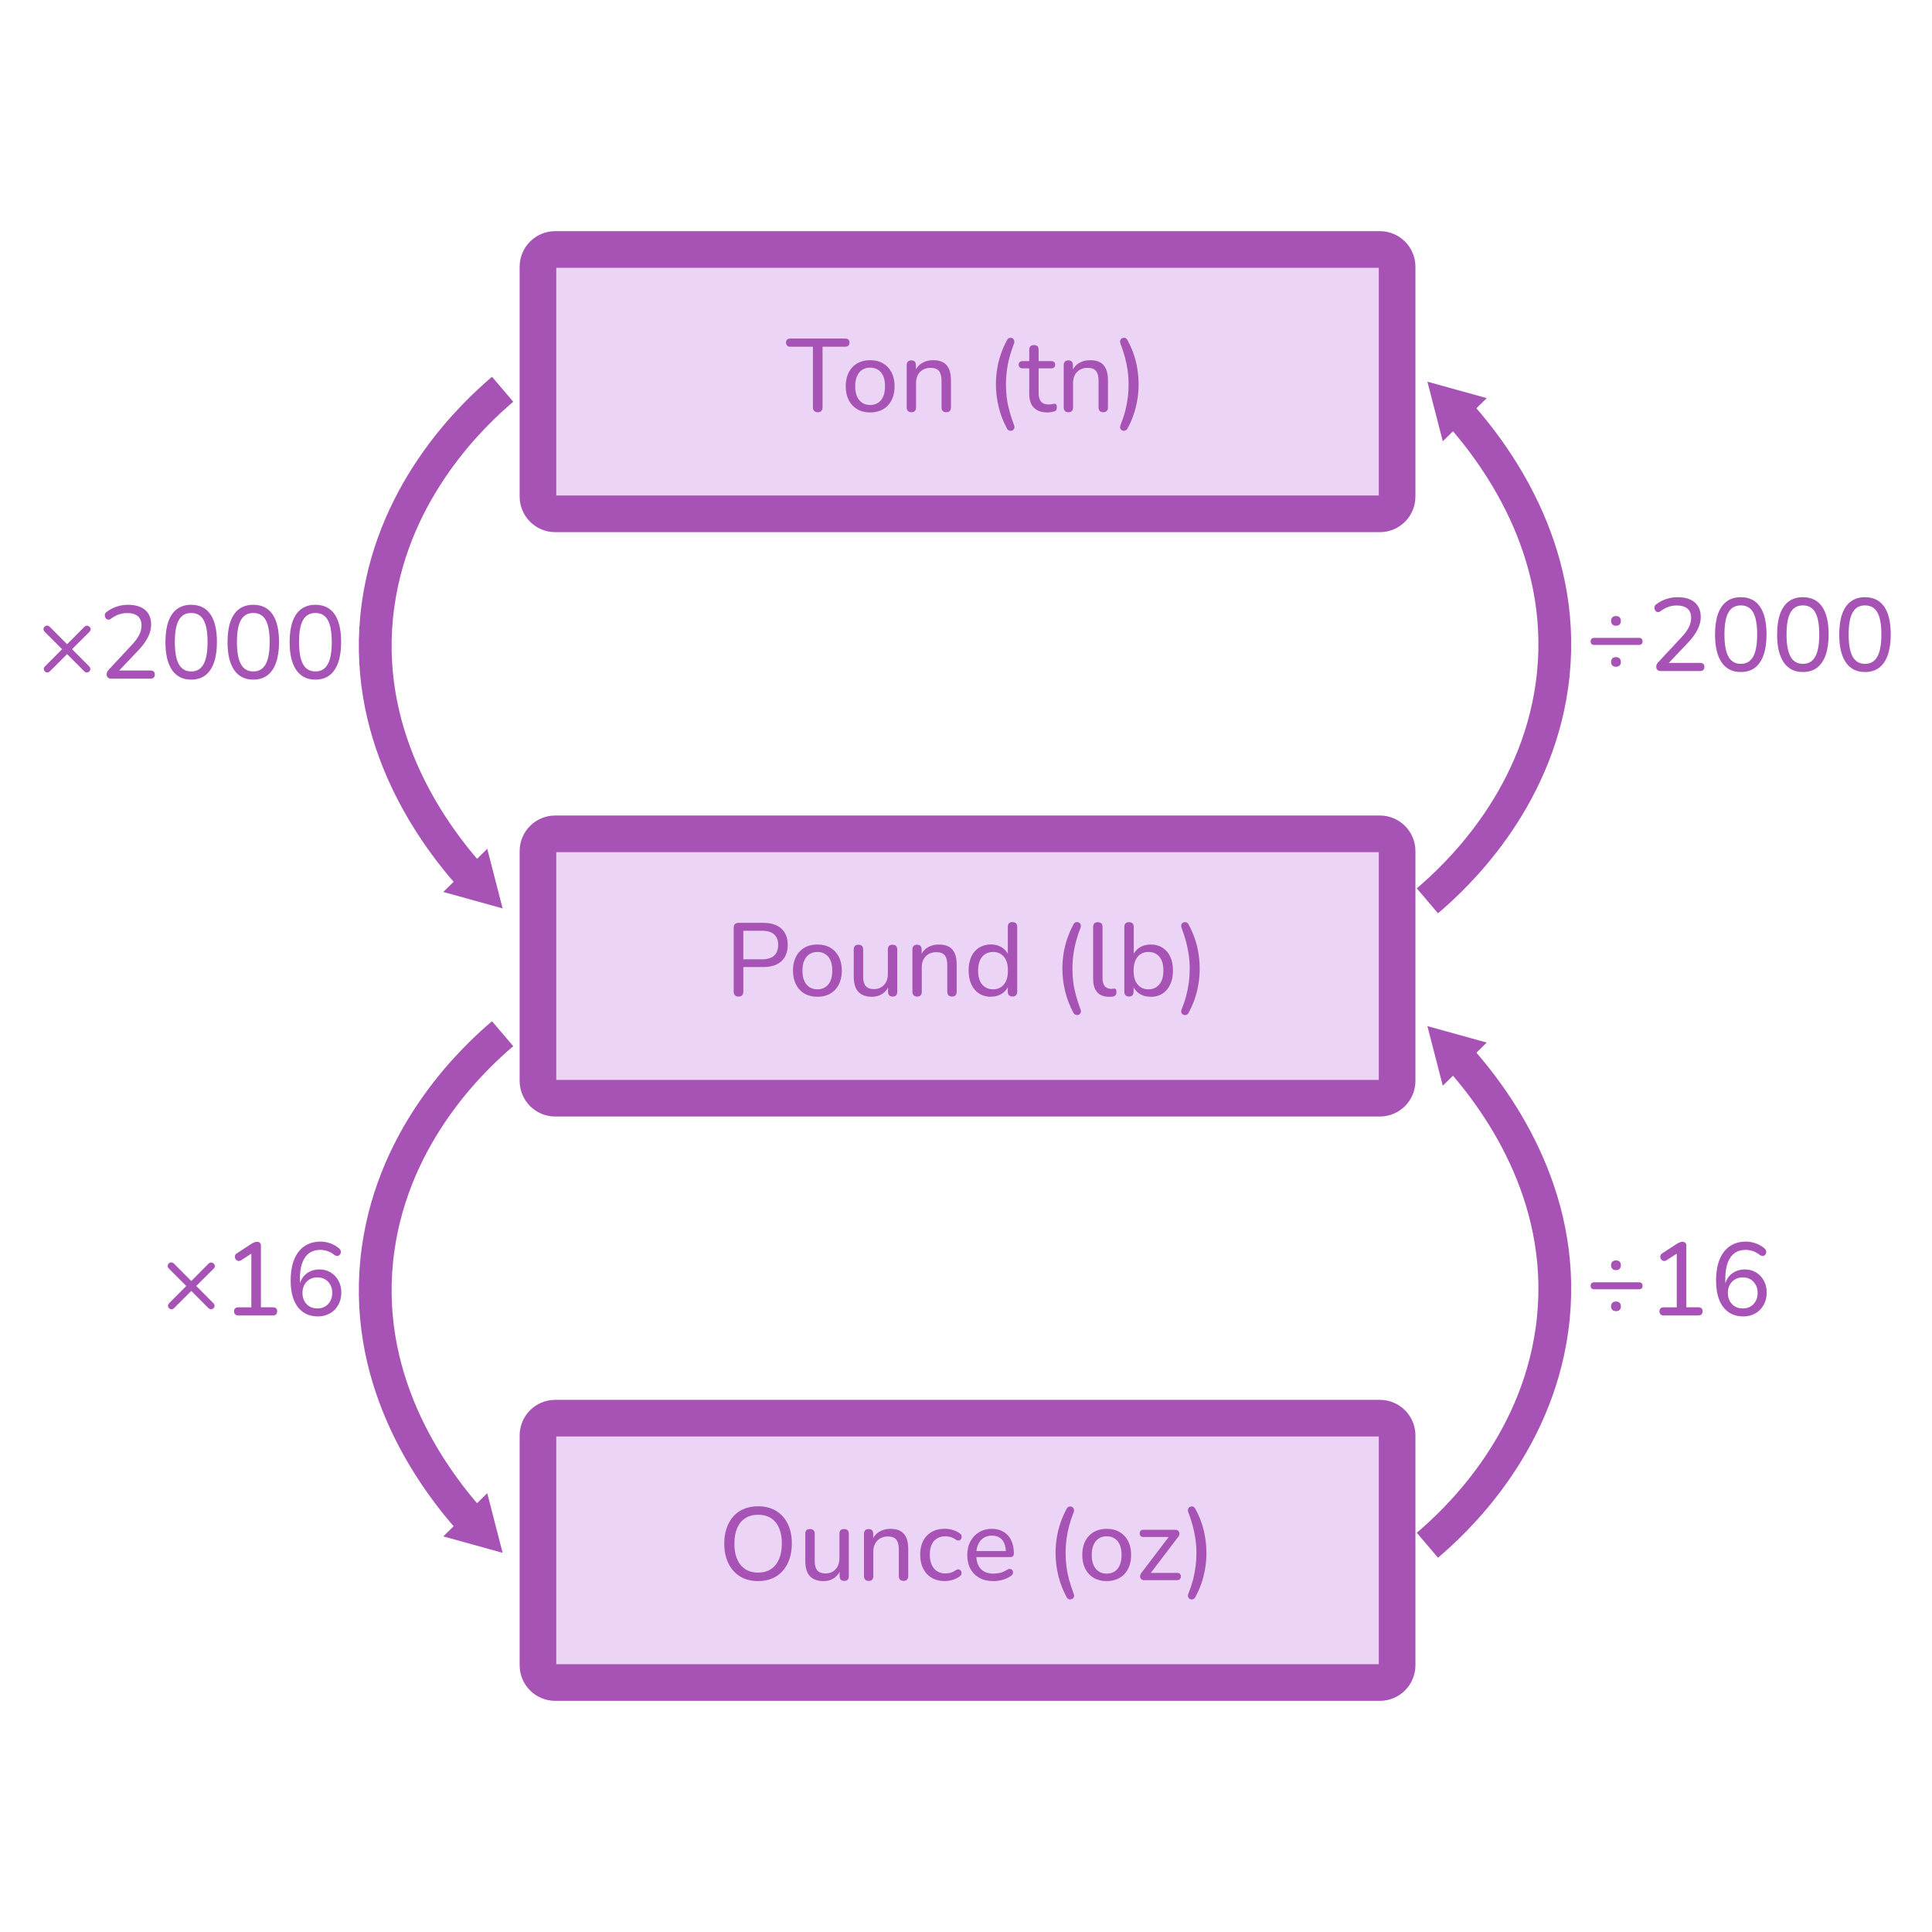 <svg width="211" height="211" viewBox="0 0 211 211" fill="none" xmlns="http://www.w3.org/2000/svg">
<path opacity="0.3" d="M150.699 27.245H60.636C59.596 27.245 58.752 28.089 58.752 29.129V54.234C58.752 55.275 59.596 56.118 60.636 56.118H150.699C151.74 56.118 152.583 55.275 152.583 54.234V29.129C152.583 28.089 151.74 27.245 150.699 27.245Z" fill="#BB70DE"/>
<path d="M150.699 27.245H60.636C59.596 27.245 58.752 28.089 58.752 29.129V54.234C58.752 55.275 59.596 56.118 60.636 56.118H150.699C151.74 56.118 152.583 55.275 152.583 54.234V29.129C152.583 28.089 151.74 27.245 150.699 27.245Z" stroke="#A753B5" stroke-width="2" stroke-miterlimit="10"/>
<path d="M150.699 27.245H60.636C59.596 27.245 58.752 28.089 58.752 29.129V54.234C58.752 55.275 59.596 56.118 60.636 56.118H150.699C151.74 56.118 152.583 55.275 152.583 54.234V29.129C152.583 28.089 151.74 27.245 150.699 27.245Z" stroke="#A753B5" stroke-width="4" stroke-miterlimit="10"/>
<path d="M89.313 45.022C89.14 45.022 89.008 44.977 88.918 44.879C88.827 44.785 88.782 44.653 88.782 44.48V37.867H86.307C86.163 37.867 86.05 37.825 85.968 37.746C85.885 37.667 85.843 37.558 85.843 37.415C85.843 37.272 85.885 37.162 85.968 37.087C86.05 37.012 86.163 36.974 86.307 36.974H92.309C92.46 36.974 92.576 37.012 92.655 37.087C92.735 37.162 92.772 37.272 92.772 37.415C92.772 37.558 92.735 37.667 92.655 37.746C92.576 37.825 92.46 37.867 92.309 37.867H89.833V44.48C89.833 44.653 89.788 44.785 89.705 44.879C89.618 44.973 89.487 45.022 89.313 45.022Z" fill="#A753B5"/>
<path d="M95.033 45.045C94.49 45.045 94.019 44.928 93.62 44.694C93.221 44.461 92.912 44.129 92.693 43.7C92.475 43.27 92.365 42.765 92.365 42.185C92.365 41.748 92.429 41.352 92.554 41.002C92.678 40.651 92.855 40.354 93.089 40.105C93.322 39.856 93.605 39.664 93.929 39.536C94.257 39.404 94.626 39.336 95.033 39.336C95.576 39.336 96.047 39.453 96.446 39.687C96.845 39.92 97.154 40.252 97.373 40.674C97.591 41.1 97.701 41.605 97.701 42.185C97.701 42.622 97.637 43.018 97.512 43.372C97.388 43.726 97.207 44.027 96.973 44.276C96.74 44.525 96.461 44.717 96.133 44.845C95.805 44.973 95.44 45.045 95.033 45.045ZM95.033 44.231C95.365 44.231 95.651 44.152 95.896 43.993C96.141 43.835 96.329 43.605 96.461 43.304C96.593 43.003 96.657 42.63 96.657 42.185C96.657 41.522 96.51 41.017 96.216 40.67C95.922 40.324 95.527 40.15 95.029 40.15C94.705 40.15 94.419 40.229 94.174 40.384C93.929 40.538 93.741 40.764 93.605 41.066C93.469 41.367 93.401 41.74 93.401 42.185C93.401 42.848 93.549 43.353 93.846 43.703C94.144 44.054 94.536 44.231 95.029 44.231H95.033Z" fill="#A753B5"/>
<path d="M99.532 45.022C99.374 45.022 99.249 44.977 99.159 44.886C99.068 44.796 99.023 44.664 99.023 44.491V39.879C99.023 39.706 99.068 39.578 99.159 39.487C99.249 39.401 99.374 39.359 99.532 39.359C99.69 39.359 99.814 39.404 99.897 39.487C99.98 39.57 100.029 39.706 100.029 39.879V40.806L99.905 40.636C100.063 40.207 100.319 39.883 100.677 39.664C101.035 39.446 101.446 39.336 101.902 39.336C102.358 39.336 102.712 39.416 102.998 39.574C103.285 39.732 103.499 39.973 103.642 40.297C103.786 40.621 103.857 41.032 103.857 41.529V44.491C103.857 44.664 103.812 44.796 103.725 44.886C103.639 44.977 103.514 45.022 103.349 45.022C103.183 45.022 103.055 44.977 102.964 44.886C102.874 44.796 102.829 44.664 102.829 44.491V41.586C102.829 41.096 102.734 40.738 102.546 40.512C102.358 40.286 102.056 40.173 101.642 40.173C101.159 40.173 100.771 40.324 100.481 40.621C100.191 40.919 100.044 41.322 100.044 41.827V44.495C100.044 44.849 99.871 45.026 99.524 45.026L99.532 45.022Z" fill="#A753B5"/>
<path d="M109.999 46.842C109.577 46.066 109.264 45.271 109.068 44.453C108.869 43.636 108.767 42.807 108.767 41.974C108.767 41.416 108.812 40.862 108.899 40.312C108.985 39.762 109.121 39.216 109.306 38.681C109.49 38.142 109.72 37.618 109.999 37.106C110.059 37 110.142 36.932 110.248 36.906C110.353 36.88 110.451 36.887 110.545 36.929C110.639 36.97 110.707 37.045 110.753 37.147C110.798 37.253 110.794 37.381 110.741 37.532C110.545 38.029 110.379 38.523 110.251 39.012C110.119 39.502 110.022 39.992 109.957 40.482C109.893 40.972 109.863 41.469 109.863 41.974C109.863 42.479 109.893 42.976 109.957 43.466C110.022 43.956 110.123 44.442 110.255 44.928C110.391 45.414 110.553 45.911 110.741 46.416C110.801 46.567 110.805 46.695 110.76 46.8C110.711 46.906 110.639 46.978 110.545 47.015C110.451 47.053 110.349 47.06 110.248 47.03C110.142 47.004 110.059 46.94 109.999 46.842Z" fill="#A753B5"/>
<path d="M114.407 45.045C113.963 45.045 113.59 44.965 113.292 44.807C112.994 44.649 112.772 44.419 112.625 44.118C112.478 43.816 112.407 43.447 112.407 43.01V40.229H111.683C111.547 40.229 111.442 40.195 111.367 40.12C111.291 40.048 111.254 39.954 111.254 39.834C111.254 39.706 111.291 39.608 111.367 39.54C111.442 39.472 111.547 39.438 111.683 39.438H112.407V38.206C112.407 38.033 112.452 37.905 112.542 37.814C112.633 37.727 112.761 37.686 112.926 37.686C113.092 37.686 113.217 37.731 113.303 37.814C113.39 37.901 113.431 38.033 113.431 38.206V39.438H114.799C114.942 39.438 115.052 39.472 115.127 39.54C115.202 39.608 115.24 39.706 115.24 39.834C115.24 39.954 115.202 40.052 115.127 40.12C115.052 40.192 114.942 40.229 114.799 40.229H113.431V42.92C113.431 43.334 113.518 43.647 113.691 43.858C113.865 44.069 114.151 44.174 114.55 44.174C114.694 44.174 114.814 44.163 114.912 44.137C115.01 44.11 115.097 44.095 115.172 44.095C115.24 44.088 115.296 44.11 115.345 44.163C115.394 44.216 115.421 44.314 115.421 44.457C115.421 44.562 115.406 44.66 115.372 44.747C115.338 44.834 115.27 44.89 115.172 44.92C115.082 44.95 114.961 44.977 114.81 45.003C114.66 45.03 114.524 45.045 114.403 45.045H114.407Z" fill="#A753B5"/>
<path d="M116.679 45.022C116.521 45.022 116.397 44.977 116.306 44.886C116.216 44.796 116.171 44.664 116.171 44.491V39.879C116.171 39.706 116.216 39.578 116.306 39.487C116.397 39.401 116.521 39.359 116.679 39.359C116.838 39.359 116.962 39.404 117.045 39.487C117.128 39.57 117.177 39.706 117.177 39.879V40.806L117.052 40.636C117.211 40.207 117.467 39.883 117.825 39.664C118.183 39.446 118.593 39.336 119.049 39.336C119.505 39.336 119.859 39.416 120.146 39.574C120.432 39.732 120.647 39.973 120.79 40.297C120.933 40.621 121.005 41.032 121.005 41.529V44.491C121.005 44.664 120.96 44.796 120.873 44.886C120.786 44.977 120.662 45.022 120.496 45.022C120.33 45.022 120.202 44.977 120.112 44.886C120.021 44.796 119.976 44.664 119.976 44.491V41.586C119.976 41.096 119.882 40.738 119.694 40.512C119.505 40.286 119.204 40.173 118.789 40.173C118.307 40.173 117.919 40.324 117.629 40.621C117.339 40.919 117.192 41.322 117.192 41.827V44.495C117.192 44.849 117.018 45.026 116.672 45.026L116.679 45.022Z" fill="#A753B5"/>
<path d="M123.111 46.842C123.051 46.94 122.968 47 122.862 47.03C122.757 47.06 122.659 47.049 122.565 47.008C122.47 46.966 122.399 46.895 122.357 46.793C122.312 46.691 122.32 46.563 122.38 46.416C122.583 45.911 122.749 45.414 122.877 44.928C123.005 44.442 123.1 43.956 123.164 43.466C123.228 42.976 123.258 42.479 123.258 41.974C123.258 41.469 123.224 40.972 123.156 40.482C123.088 39.992 122.987 39.506 122.859 39.02C122.727 38.534 122.565 38.036 122.376 37.532C122.316 37.381 122.308 37.253 122.354 37.147C122.399 37.042 122.47 36.97 122.568 36.929C122.666 36.887 122.768 36.88 122.866 36.906C122.968 36.932 123.051 37 123.111 37.106C123.541 37.874 123.853 38.666 124.053 39.483C124.253 40.301 124.351 41.134 124.351 41.978C124.351 42.535 124.305 43.093 124.215 43.643C124.125 44.197 123.989 44.743 123.808 45.275C123.627 45.81 123.394 46.333 123.107 46.846L123.111 46.842Z" fill="#A753B5"/>
<path opacity="0.3" d="M150.699 91.065H60.636C59.596 91.065 58.752 91.909 58.752 92.949V118.054C58.752 119.095 59.596 119.938 60.636 119.938H150.699C151.74 119.938 152.583 119.095 152.583 118.054V92.949C152.583 91.909 151.74 91.065 150.699 91.065Z" fill="#BB70DE"/>
<path d="M150.699 91.065H60.636C59.596 91.065 58.752 91.909 58.752 92.949V118.054C58.752 119.095 59.596 119.938 60.636 119.938H150.699C151.74 119.938 152.583 119.095 152.583 118.054V92.949C152.583 91.909 151.74 91.065 150.699 91.065Z" stroke="#A753B5" stroke-width="2" stroke-miterlimit="10"/>
<path d="M150.699 91.065H60.636C59.596 91.065 58.752 91.909 58.752 92.949V118.054C58.752 119.095 59.596 119.938 60.636 119.938H150.699C151.74 119.938 152.583 119.095 152.583 118.054V92.949C152.583 91.909 151.74 91.065 150.699 91.065Z" stroke="#A753B5" stroke-width="4" stroke-miterlimit="10"/>
<path d="M80.647 108.838C80.481 108.838 80.353 108.793 80.263 108.695C80.172 108.597 80.127 108.469 80.127 108.292V101.318C80.127 101.144 80.172 101.012 80.27 100.922C80.365 100.832 80.493 100.786 80.662 100.786H83.353C84.212 100.786 84.875 100.997 85.338 101.419C85.802 101.841 86.031 102.433 86.031 103.194C86.031 103.955 85.798 104.558 85.338 104.98C84.875 105.402 84.212 105.613 83.353 105.613H81.182V108.292C81.182 108.465 81.137 108.601 81.054 108.695C80.967 108.789 80.836 108.838 80.651 108.838H80.647ZM81.178 104.769H83.213C83.801 104.769 84.242 104.637 84.539 104.37C84.837 104.102 84.988 103.71 84.988 103.202C84.988 102.693 84.837 102.301 84.539 102.041C84.242 101.781 83.801 101.649 83.213 101.649H81.178V104.769Z" fill="#A753B5"/>
<path d="M89.272 108.861C88.729 108.861 88.258 108.744 87.859 108.51C87.459 108.277 87.15 107.945 86.932 107.516C86.713 107.086 86.604 106.581 86.604 106.001C86.604 105.564 86.668 105.168 86.793 104.818C86.917 104.468 87.094 104.166 87.328 103.921C87.561 103.673 87.844 103.48 88.168 103.349C88.496 103.217 88.865 103.153 89.272 103.153C89.814 103.153 90.285 103.269 90.685 103.503C91.084 103.737 91.393 104.068 91.612 104.49C91.83 104.916 91.939 105.421 91.939 106.001C91.939 106.438 91.875 106.834 91.751 107.188C91.627 107.542 91.446 107.844 91.212 108.092C90.979 108.341 90.7 108.533 90.372 108.665C90.044 108.797 89.679 108.861 89.272 108.861ZM89.272 108.047C89.603 108.047 89.89 107.968 90.135 107.81C90.379 107.651 90.568 107.422 90.7 107.12C90.832 106.819 90.896 106.446 90.896 106.001C90.896 105.338 90.749 104.833 90.455 104.486C90.161 104.14 89.765 103.966 89.268 103.966C88.944 103.966 88.658 104.046 88.413 104.2C88.168 104.355 87.979 104.584 87.844 104.882C87.708 105.183 87.64 105.556 87.64 106.001C87.64 106.664 87.787 107.173 88.085 107.523C88.383 107.874 88.774 108.047 89.268 108.047H89.272Z" fill="#A753B5"/>
<path d="M95.229 108.861C94.784 108.861 94.411 108.778 94.114 108.612C93.816 108.446 93.594 108.201 93.454 107.877C93.311 107.553 93.239 107.147 93.239 106.657V103.695C93.239 103.522 93.285 103.394 93.368 103.303C93.454 103.217 93.582 103.175 93.748 103.175C93.914 103.175 94.042 103.22 94.132 103.303C94.223 103.39 94.268 103.522 94.268 103.695V106.657C94.268 107.124 94.362 107.471 94.551 107.693C94.739 107.915 95.037 108.024 95.444 108.024C95.896 108.024 96.261 107.874 96.544 107.572C96.826 107.271 96.966 106.871 96.966 106.374V103.695C96.966 103.522 97.007 103.394 97.094 103.303C97.181 103.213 97.305 103.175 97.471 103.175C97.636 103.175 97.765 103.22 97.855 103.303C97.945 103.39 97.991 103.522 97.991 103.695V108.307C97.991 108.661 97.825 108.838 97.493 108.838C97.328 108.838 97.199 108.793 97.113 108.703C97.026 108.612 96.985 108.48 96.985 108.307V107.324L97.132 107.516C96.981 107.953 96.736 108.284 96.401 108.514C96.065 108.744 95.673 108.861 95.221 108.861H95.229Z" fill="#A753B5"/>
<path d="M100.157 108.838C99.999 108.838 99.874 108.793 99.784 108.703C99.694 108.612 99.648 108.48 99.648 108.307V103.695C99.648 103.522 99.694 103.394 99.784 103.303C99.874 103.217 99.999 103.175 100.157 103.175C100.315 103.175 100.44 103.22 100.523 103.303C100.605 103.386 100.654 103.522 100.654 103.695V104.622L100.53 104.453C100.688 104.023 100.945 103.699 101.303 103.48C101.66 103.262 102.071 103.153 102.527 103.153C102.983 103.153 103.337 103.232 103.624 103.39C103.91 103.548 104.125 103.789 104.268 104.113C104.411 104.437 104.483 104.848 104.483 105.345V108.307C104.483 108.48 104.437 108.612 104.351 108.703C104.264 108.793 104.14 108.838 103.974 108.838C103.808 108.838 103.68 108.793 103.59 108.703C103.499 108.612 103.454 108.48 103.454 108.307V105.402C103.454 104.912 103.36 104.554 103.171 104.328C102.983 104.102 102.682 103.989 102.267 103.989C101.785 103.989 101.397 104.14 101.107 104.437C100.816 104.735 100.67 105.138 100.67 105.643V108.311C100.67 108.665 100.496 108.842 100.15 108.842L100.157 108.838Z" fill="#A753B5"/>
<path d="M108.217 108.861C107.734 108.861 107.312 108.748 106.943 108.514C106.577 108.284 106.295 107.953 106.091 107.519C105.888 107.086 105.786 106.577 105.786 105.997C105.786 105.417 105.884 104.905 106.084 104.475C106.284 104.049 106.566 103.721 106.932 103.492C107.297 103.262 107.723 103.145 108.213 103.145C108.703 103.145 109.125 103.269 109.479 103.514C109.833 103.759 110.07 104.083 110.191 104.49H110.067V101.223C110.067 101.05 110.108 100.922 110.195 100.831C110.281 100.741 110.406 100.703 110.571 100.703C110.737 100.703 110.865 100.749 110.956 100.831C111.046 100.918 111.091 101.05 111.091 101.223V108.299C111.091 108.473 111.046 108.605 110.956 108.695C110.865 108.785 110.737 108.831 110.571 108.831C110.406 108.831 110.289 108.785 110.198 108.695C110.108 108.605 110.063 108.473 110.063 108.299V107.271L110.187 107.474C110.074 107.896 109.84 108.232 109.479 108.48C109.121 108.729 108.699 108.853 108.205 108.853L108.217 108.861ZM108.454 108.047C108.785 108.047 109.072 107.968 109.317 107.81C109.562 107.651 109.75 107.421 109.882 107.12C110.014 106.819 110.078 106.446 110.078 106.001C110.078 105.338 109.931 104.833 109.637 104.486C109.343 104.14 108.947 103.966 108.45 103.966C108.126 103.966 107.84 104.045 107.595 104.2C107.35 104.354 107.162 104.584 107.026 104.882C106.89 105.183 106.822 105.556 106.822 106.001C106.822 106.664 106.969 107.173 107.267 107.523C107.565 107.874 107.957 108.047 108.45 108.047H108.454Z" fill="#A753B5"/>
<path d="M117.259 110.658C116.837 109.882 116.525 109.083 116.329 108.266C116.129 107.448 116.027 106.623 116.027 105.786C116.027 105.229 116.073 104.675 116.159 104.125C116.246 103.575 116.382 103.028 116.566 102.493C116.751 101.954 116.981 101.431 117.259 100.914C117.32 100.809 117.403 100.741 117.508 100.715C117.614 100.688 117.712 100.696 117.806 100.737C117.9 100.779 117.968 100.854 118.013 100.956C118.058 101.061 118.054 101.189 118.002 101.34C117.806 101.838 117.64 102.331 117.512 102.821C117.38 103.311 117.282 103.801 117.218 104.29C117.154 104.78 117.124 105.278 117.124 105.782C117.124 106.287 117.154 106.785 117.218 107.275C117.282 107.764 117.384 108.254 117.516 108.74C117.651 109.226 117.813 109.72 118.002 110.225C118.062 110.376 118.066 110.504 118.021 110.609C117.972 110.715 117.9 110.786 117.806 110.824C117.712 110.862 117.61 110.865 117.508 110.839C117.403 110.813 117.32 110.749 117.259 110.651V110.658Z" fill="#A753B5"/>
<path d="M121.114 108.861C120.549 108.861 120.119 108.695 119.825 108.36C119.531 108.024 119.385 107.542 119.385 106.909V101.235C119.385 101.061 119.43 100.933 119.52 100.843C119.611 100.756 119.735 100.715 119.893 100.715C120.051 100.715 120.187 100.76 120.278 100.843C120.368 100.929 120.413 101.061 120.413 101.235V106.83C120.413 107.222 120.492 107.512 120.658 107.704C120.82 107.896 121.05 107.994 121.351 107.994C121.419 107.994 121.479 107.994 121.532 107.987C121.585 107.987 121.638 107.979 121.69 107.972C121.773 107.964 121.834 107.987 121.871 108.039C121.909 108.092 121.928 108.198 121.928 108.356C121.928 108.499 121.894 108.608 121.83 108.688C121.766 108.767 121.66 108.816 121.521 108.842C121.453 108.85 121.385 108.853 121.317 108.857C121.25 108.857 121.182 108.861 121.114 108.861Z" fill="#A753B5"/>
<path d="M125.669 108.861C125.172 108.861 124.746 108.736 124.392 108.488C124.038 108.239 123.8 107.904 123.68 107.482L123.804 107.312V108.307C123.804 108.48 123.759 108.612 123.676 108.703C123.589 108.793 123.461 108.838 123.299 108.838C123.137 108.838 123.017 108.793 122.926 108.703C122.836 108.612 122.791 108.48 122.791 108.307V101.231C122.791 101.058 122.836 100.929 122.926 100.839C123.017 100.752 123.141 100.711 123.299 100.711C123.458 100.711 123.593 100.756 123.684 100.839C123.774 100.926 123.819 101.058 123.819 101.231V104.498H123.695C123.816 104.091 124.053 103.767 124.407 103.522C124.761 103.277 125.183 103.153 125.673 103.153C126.163 103.153 126.589 103.269 126.958 103.499C127.323 103.729 127.606 104.057 127.806 104.483C128.005 104.908 128.103 105.417 128.103 106.005C128.103 106.593 128.002 107.09 127.798 107.527C127.595 107.96 127.312 108.292 126.95 108.522C126.589 108.752 126.163 108.868 125.673 108.868L125.669 108.861ZM125.432 108.047C125.756 108.047 126.042 107.968 126.283 107.81C126.528 107.651 126.721 107.421 126.856 107.12C126.992 106.819 127.06 106.446 127.06 106.001C127.06 105.338 126.913 104.833 126.619 104.486C126.325 104.14 125.929 103.966 125.432 103.966C125.1 103.966 124.81 104.045 124.569 104.2C124.324 104.354 124.136 104.584 124.004 104.882C123.872 105.183 123.804 105.556 123.804 106.001C123.804 106.664 123.951 107.173 124.245 107.523C124.539 107.874 124.935 108.047 125.432 108.047Z" fill="#A753B5"/>
<path d="M129.784 110.658C129.724 110.756 129.641 110.816 129.535 110.847C129.43 110.873 129.332 110.865 129.238 110.824C129.143 110.782 129.072 110.711 129.03 110.609C128.985 110.507 128.993 110.383 129.053 110.232C129.256 109.727 129.422 109.234 129.55 108.748C129.678 108.262 129.773 107.776 129.837 107.282C129.901 106.792 129.931 106.295 129.931 105.79C129.931 105.285 129.897 104.788 129.829 104.298C129.761 103.808 129.66 103.322 129.531 102.836C129.4 102.35 129.238 101.856 129.049 101.348C128.989 101.197 128.981 101.069 129.027 100.963C129.072 100.858 129.143 100.786 129.241 100.745C129.339 100.703 129.441 100.696 129.539 100.722C129.641 100.749 129.724 100.816 129.784 100.922C130.213 101.691 130.526 102.486 130.726 103.3C130.926 104.117 131.023 104.95 131.023 105.79C131.023 106.348 130.978 106.905 130.888 107.459C130.797 108.013 130.662 108.559 130.481 109.091C130.3 109.626 130.066 110.149 129.78 110.662L129.784 110.658Z" fill="#A753B5"/>
<path opacity="0.3" d="M150.699 154.882H60.636C59.596 154.882 58.752 155.725 58.752 156.766V181.871C58.752 182.911 59.596 183.755 60.636 183.755H150.699C151.74 183.755 152.583 182.911 152.583 181.871V156.766C152.583 155.725 151.74 154.882 150.699 154.882Z" fill="#BB70DE"/>
<path d="M150.699 154.882H60.636C59.596 154.882 58.752 155.725 58.752 156.766V181.871C58.752 182.911 59.596 183.755 60.636 183.755H150.699C151.74 183.755 152.583 182.911 152.583 181.871V156.766C152.583 155.725 151.74 154.882 150.699 154.882Z" stroke="#A753B5" stroke-width="2" stroke-miterlimit="10"/>
<path d="M150.699 154.882H60.636C59.596 154.882 58.752 155.725 58.752 156.766V181.871C58.752 182.911 59.596 183.755 60.636 183.755H150.699C151.74 183.755 152.583 182.911 152.583 181.871V156.766C152.583 155.725 151.74 154.882 150.699 154.882Z" stroke="#A753B5" stroke-width="4" stroke-miterlimit="10"/>
<path d="M82.795 172.677C82.041 172.677 81.389 172.508 80.839 172.176C80.289 171.844 79.864 171.366 79.558 170.752C79.253 170.138 79.099 169.418 79.099 168.585C79.099 167.96 79.185 167.398 79.359 166.893C79.532 166.392 79.777 165.963 80.097 165.605C80.417 165.247 80.805 164.976 81.261 164.787C81.717 164.599 82.23 164.505 82.795 164.505C83.549 164.505 84.2 164.67 84.75 165.002C85.3 165.334 85.726 165.805 86.028 166.415C86.329 167.025 86.48 167.745 86.48 168.574C86.48 169.199 86.393 169.765 86.22 170.269C86.047 170.774 85.798 171.208 85.481 171.569C85.161 171.931 84.773 172.206 84.321 172.395C83.869 172.583 83.36 172.677 82.795 172.677ZM82.795 171.75C83.338 171.75 83.801 171.626 84.185 171.377C84.57 171.129 84.864 170.767 85.075 170.292C85.282 169.817 85.387 169.248 85.387 168.585C85.387 167.583 85.161 166.807 84.713 166.257C84.264 165.707 83.628 165.432 82.799 165.432C82.256 165.432 81.793 165.556 81.401 165.801C81.013 166.046 80.715 166.404 80.512 166.875C80.308 167.346 80.206 167.918 80.206 168.585C80.206 169.58 80.433 170.356 80.885 170.914C81.337 171.471 81.974 171.75 82.795 171.75Z" fill="#A753B5"/>
<path d="M89.939 172.677C89.494 172.677 89.121 172.594 88.823 172.428C88.526 172.263 88.303 172.018 88.164 171.694C88.021 171.37 87.949 170.963 87.949 170.473V167.511C87.949 167.338 87.995 167.21 88.077 167.12C88.164 167.033 88.292 166.991 88.458 166.991C88.624 166.991 88.752 167.037 88.842 167.12C88.933 167.206 88.978 167.338 88.978 167.511V170.473C88.978 170.94 89.072 171.287 89.261 171.509C89.449 171.731 89.747 171.841 90.153 171.841C90.606 171.841 90.971 171.69 91.254 171.389C91.536 171.087 91.676 170.688 91.676 170.19V167.511C91.676 167.338 91.717 167.21 91.804 167.12C91.891 167.029 92.015 166.991 92.181 166.991C92.346 166.991 92.475 167.037 92.565 167.12C92.655 167.206 92.701 167.338 92.701 167.511V172.123C92.701 172.477 92.535 172.655 92.203 172.655C92.037 172.655 91.909 172.609 91.823 172.519C91.736 172.428 91.695 172.297 91.695 172.123V171.14L91.841 171.332C91.691 171.769 91.446 172.101 91.111 172.334C90.775 172.568 90.383 172.681 89.931 172.681L89.939 172.677Z" fill="#A753B5"/>
<path d="M94.867 172.655C94.709 172.655 94.585 172.609 94.494 172.519C94.404 172.428 94.358 172.297 94.358 172.123V167.511C94.358 167.338 94.404 167.21 94.494 167.12C94.585 167.033 94.709 166.991 94.867 166.991C95.025 166.991 95.15 167.037 95.233 167.12C95.315 167.202 95.364 167.338 95.364 167.511V168.438L95.24 168.269C95.398 167.839 95.654 167.515 96.013 167.297C96.37 167.078 96.781 166.969 97.237 166.969C97.693 166.969 98.047 167.048 98.334 167.206C98.62 167.364 98.835 167.606 98.978 167.93C99.121 168.254 99.193 168.664 99.193 169.162V172.123C99.193 172.297 99.147 172.428 99.061 172.519C98.974 172.609 98.85 172.655 98.684 172.655C98.518 172.655 98.39 172.609 98.3 172.519C98.209 172.428 98.164 172.297 98.164 172.123V169.218C98.164 168.728 98.07 168.371 97.881 168.144C97.693 167.918 97.391 167.805 96.977 167.805C96.495 167.805 96.107 167.956 95.817 168.254C95.526 168.551 95.379 168.955 95.379 169.459V172.127C95.379 172.481 95.206 172.658 94.859 172.658L94.867 172.655Z" fill="#A753B5"/>
<path d="M103.209 172.677C102.652 172.677 102.169 172.557 101.762 172.319C101.355 172.082 101.043 171.746 100.824 171.313C100.606 170.88 100.496 170.371 100.496 169.78C100.496 169.343 100.56 168.951 100.685 168.604C100.809 168.257 100.986 167.96 101.22 167.715C101.453 167.47 101.74 167.285 102.071 167.153C102.407 167.025 102.783 166.961 103.205 166.961C103.469 166.961 103.748 167.003 104.042 167.086C104.336 167.169 104.607 167.304 104.856 167.493C104.939 167.553 104.991 167.621 105.014 167.7C105.037 167.779 105.037 167.862 105.018 167.945C104.999 168.028 104.961 168.095 104.905 168.152C104.848 168.208 104.777 168.242 104.69 168.246C104.603 168.254 104.509 168.227 104.415 168.167C104.234 168.031 104.042 167.933 103.842 167.873C103.643 167.813 103.45 167.783 103.273 167.783C102.994 167.783 102.746 167.828 102.535 167.918C102.32 168.009 102.139 168.137 101.992 168.31C101.845 168.484 101.732 168.687 101.661 168.932C101.585 169.177 101.548 169.463 101.548 169.783C101.548 170.424 101.698 170.929 102 171.291C102.301 171.656 102.727 171.841 103.277 171.841C103.458 171.841 103.646 171.811 103.842 171.758C104.038 171.701 104.23 171.603 104.419 171.468C104.517 171.407 104.607 171.385 104.69 171.396C104.773 171.407 104.844 171.441 104.897 171.498C104.95 171.554 104.991 171.622 105.006 171.701C105.022 171.78 105.014 171.863 104.991 171.946C104.965 172.029 104.912 172.097 104.826 172.15C104.584 172.331 104.321 172.462 104.034 172.545C103.748 172.628 103.473 172.67 103.209 172.67V172.677Z" fill="#A753B5"/>
<path d="M108.511 172.677C107.915 172.677 107.403 172.564 106.977 172.331C106.551 172.097 106.223 171.773 105.99 171.347C105.756 170.921 105.639 170.42 105.639 169.84C105.639 169.26 105.752 168.766 105.986 168.337C106.216 167.907 106.532 167.572 106.936 167.331C107.339 167.089 107.798 166.969 108.318 166.969C108.688 166.969 109.023 167.033 109.321 167.157C109.618 167.282 109.871 167.462 110.085 167.692C110.296 167.926 110.455 168.212 110.564 168.548C110.673 168.883 110.73 169.26 110.73 169.682C110.73 169.802 110.692 169.896 110.621 169.961C110.549 170.025 110.447 170.055 110.308 170.055H106.442V169.399H110.048L109.856 169.557C109.856 169.166 109.795 168.834 109.682 168.555C109.566 168.28 109.396 168.073 109.174 167.926C108.951 167.783 108.673 167.711 108.341 167.711C107.979 167.711 107.67 167.794 107.414 167.964C107.158 168.133 106.962 168.371 106.826 168.676C106.691 168.981 106.623 169.335 106.623 169.734V169.802C106.623 170.481 106.785 170.993 107.109 171.34C107.433 171.686 107.9 171.86 108.511 171.86C108.752 171.86 108.997 171.829 109.249 171.769C109.501 171.709 109.743 171.6 109.976 171.441C110.089 171.373 110.195 171.343 110.289 171.347C110.383 171.351 110.462 171.381 110.523 171.438C110.583 171.494 110.621 171.562 110.636 171.641C110.651 171.72 110.636 171.803 110.602 171.893C110.564 171.984 110.492 172.063 110.387 172.131C110.138 172.304 109.841 172.44 109.501 172.534C109.159 172.628 108.827 172.677 108.514 172.677H108.511Z" fill="#A753B5"/>
<path d="M116.513 174.474C116.091 173.698 115.779 172.903 115.583 172.086C115.383 171.268 115.281 170.439 115.281 169.606C115.281 169.049 115.327 168.495 115.413 167.945C115.5 167.395 115.636 166.848 115.82 166.313C116.005 165.774 116.235 165.251 116.513 164.738C116.574 164.633 116.657 164.565 116.762 164.539C116.868 164.512 116.966 164.52 117.06 164.561C117.154 164.603 117.222 164.678 117.267 164.78C117.312 164.885 117.308 165.013 117.256 165.164C117.06 165.661 116.894 166.155 116.766 166.645C116.634 167.135 116.536 167.624 116.472 168.114C116.408 168.604 116.378 169.101 116.378 169.606C116.378 170.111 116.408 170.609 116.472 171.098C116.536 171.588 116.638 172.074 116.77 172.56C116.905 173.046 117.067 173.544 117.256 174.049C117.316 174.199 117.32 174.327 117.275 174.433C117.226 174.538 117.154 174.61 117.06 174.648C116.966 174.685 116.864 174.693 116.762 174.663C116.657 174.636 116.574 174.572 116.513 174.474Z" fill="#A753B5"/>
<path d="M120.865 172.677C120.323 172.677 119.852 172.56 119.452 172.327C119.053 172.093 118.744 171.762 118.526 171.332C118.307 170.903 118.198 170.398 118.198 169.817C118.198 169.38 118.262 168.985 118.386 168.634C118.51 168.284 118.688 167.986 118.921 167.738C119.155 167.489 119.437 167.297 119.761 167.169C120.089 167.037 120.458 166.969 120.865 166.969C121.408 166.969 121.879 167.086 122.278 167.319C122.678 167.553 122.987 167.884 123.205 168.306C123.424 168.732 123.533 169.237 123.533 169.817C123.533 170.254 123.469 170.65 123.345 171.004C123.22 171.358 123.039 171.66 122.806 171.909C122.572 172.157 122.293 172.349 121.966 172.477C121.638 172.606 121.272 172.677 120.865 172.677ZM120.865 171.863C121.197 171.863 121.483 171.784 121.728 171.626C121.973 171.468 122.162 171.238 122.293 170.936C122.425 170.635 122.489 170.262 122.489 169.817C122.489 169.154 122.342 168.649 122.049 168.303C121.755 167.956 121.359 167.783 120.862 167.783C120.538 167.783 120.251 167.862 120.006 168.016C119.761 168.171 119.573 168.397 119.437 168.698C119.302 169 119.234 169.373 119.234 169.817C119.234 170.481 119.381 170.985 119.679 171.336C119.976 171.686 120.368 171.863 120.862 171.863H120.865Z" fill="#A753B5"/>
<path d="M124.946 172.575C124.833 172.575 124.742 172.549 124.675 172.496C124.607 172.444 124.562 172.376 124.531 172.293C124.505 172.21 124.505 172.119 124.531 172.022C124.558 171.924 124.611 171.826 124.697 171.728L127.828 167.602V167.862H124.878C124.75 167.862 124.648 167.828 124.58 167.753C124.509 167.681 124.471 167.587 124.471 167.466C124.471 167.338 124.505 167.24 124.58 167.172C124.652 167.104 124.754 167.071 124.878 167.071H128.326C128.454 167.071 128.556 167.097 128.635 167.15C128.714 167.202 128.767 167.27 128.793 167.353C128.819 167.436 128.819 167.526 128.797 167.621C128.774 167.715 128.721 167.805 128.638 167.896L125.462 172.067V171.784H128.559C128.831 171.784 128.966 171.916 128.966 172.18C128.966 172.3 128.929 172.398 128.857 172.466C128.785 172.534 128.684 172.575 128.559 172.575H124.942H124.946Z" fill="#A753B5"/>
<path d="M130.519 174.474C130.458 174.572 130.375 174.633 130.27 174.663C130.164 174.693 130.066 174.682 129.972 174.64C129.878 174.599 129.806 174.527 129.765 174.425C129.72 174.324 129.727 174.196 129.788 174.049C129.991 173.544 130.157 173.046 130.285 172.56C130.413 172.074 130.507 171.588 130.571 171.098C130.635 170.609 130.666 170.111 130.666 169.606C130.666 169.101 130.632 168.604 130.564 168.114C130.496 167.624 130.394 167.138 130.266 166.652C130.134 166.166 129.972 165.669 129.784 165.164C129.724 165.013 129.716 164.885 129.761 164.78C129.806 164.674 129.878 164.603 129.976 164.561C130.074 164.52 130.176 164.512 130.274 164.539C130.375 164.565 130.458 164.633 130.519 164.738C130.948 165.507 131.261 166.298 131.461 167.116C131.66 167.933 131.758 168.766 131.758 169.61C131.758 170.168 131.713 170.725 131.623 171.276C131.532 171.829 131.396 172.376 131.216 172.907C131.035 173.442 130.801 173.966 130.515 174.478L130.519 174.474Z" fill="#A753B5"/>
<path d="M155.891 98.383C158.909 95.817 167.707 87.678 169.493 74.845C171.419 61.036 164.03 50.365 159.316 45.105" stroke="#A753B5" stroke-width="3.58" stroke-miterlimit="10"/>
<path d="M162.372 43.481L155.891 41.684L157.572 48.195L162.372 43.481Z" fill="#A753B5"/>
<path d="M155.891 168.762C158.909 166.196 167.707 158.058 169.493 145.224C171.419 131.415 164.03 120.745 159.316 115.485" stroke="#A753B5" stroke-width="3.58" stroke-miterlimit="10"/>
<path d="M162.372 113.861L155.891 112.064L157.572 118.574L162.372 113.861Z" fill="#A753B5"/>
<path d="M54.894 112.893C51.876 115.458 43.078 123.597 41.292 136.43C39.367 150.24 46.755 160.91 51.469 166.17" stroke="#A753B5" stroke-width="3.58" stroke-miterlimit="10"/>
<path d="M48.413 167.794L54.894 169.591L53.214 163.077L48.413 167.794Z" fill="#A753B5"/>
<path d="M54.894 42.513C51.876 45.079 43.078 53.217 41.292 66.05C39.367 79.86 46.755 90.53 51.469 95.79" stroke="#A753B5" stroke-width="3.58" stroke-miterlimit="10"/>
<path d="M48.413 97.414L54.894 99.211L53.214 92.701L48.413 97.414Z" fill="#A753B5"/>
<path d="M174.113 70.433C173.985 70.433 173.887 70.399 173.819 70.331C173.751 70.263 173.717 70.169 173.717 70.048C173.717 69.928 173.751 69.833 173.819 69.766C173.887 69.698 173.985 69.664 174.113 69.664H178.996C179.124 69.664 179.222 69.698 179.29 69.766C179.358 69.833 179.391 69.928 179.391 70.048C179.391 70.169 179.358 70.263 179.29 70.331C179.222 70.399 179.124 70.433 178.996 70.433H174.113ZM176.486 68.341C176.321 68.341 176.189 68.296 176.095 68.198C176 68.104 175.951 67.976 175.951 67.81C175.951 67.644 175.997 67.505 176.095 67.415C176.189 67.324 176.317 67.279 176.486 67.279C176.656 67.279 176.78 67.324 176.878 67.415C176.972 67.505 177.021 67.637 177.021 67.81C177.021 67.983 176.976 68.108 176.886 68.198C176.795 68.292 176.664 68.341 176.49 68.341H176.486ZM176.486 72.818C176.321 72.818 176.189 72.772 176.095 72.682C176 72.591 175.951 72.463 175.951 72.298C175.951 72.132 175.997 71.992 176.095 71.902C176.189 71.811 176.317 71.766 176.486 71.766C176.656 71.766 176.78 71.811 176.878 71.902C176.972 71.992 177.021 72.124 177.021 72.298C177.021 72.471 176.976 72.591 176.886 72.682C176.795 72.772 176.664 72.818 176.49 72.818H176.486Z" fill="#A753B5"/>
<path d="M181.415 73.292C181.234 73.292 181.098 73.251 181.012 73.16C180.925 73.074 180.884 72.957 180.884 72.806C180.884 72.716 180.906 72.625 180.951 72.535C180.997 72.445 181.064 72.354 181.155 72.264L183.63 69.607C184.007 69.208 184.278 68.839 184.444 68.5C184.61 68.16 184.693 67.818 184.693 67.471C184.693 67.034 184.561 66.702 184.293 66.472C184.026 66.243 183.634 66.126 183.122 66.126C182.805 66.126 182.504 66.179 182.21 66.277C181.92 66.378 181.633 66.537 181.358 66.748C181.253 66.823 181.155 66.857 181.064 66.849C180.974 66.842 180.895 66.808 180.835 66.744C180.77 66.68 180.725 66.604 180.699 66.518C180.673 66.431 180.673 66.337 180.703 66.239C180.733 66.141 180.797 66.058 180.895 65.99C181.204 65.749 181.562 65.561 181.969 65.425C182.376 65.289 182.794 65.222 183.223 65.222C183.766 65.222 184.226 65.308 184.595 65.474C184.968 65.644 185.254 65.888 185.45 66.209C185.646 66.529 185.744 66.921 185.744 67.377C185.744 67.693 185.691 68.006 185.586 68.311C185.48 68.616 185.322 68.925 185.115 69.242C184.908 69.558 184.644 69.886 184.32 70.225L181.969 72.701V72.396H185.676C185.827 72.396 185.944 72.433 186.023 72.509C186.102 72.584 186.143 72.693 186.143 72.836C186.143 72.98 186.102 73.093 186.023 73.172C185.944 73.251 185.827 73.288 185.676 73.288H181.415V73.292Z" fill="#A753B5"/>
<path d="M190.119 73.394C189.199 73.394 188.502 73.044 188.02 72.335C187.541 71.631 187.304 70.621 187.304 69.302C187.304 68.405 187.413 67.656 187.624 67.053C187.839 66.45 188.156 65.994 188.574 65.685C188.992 65.376 189.504 65.222 190.115 65.222C191.042 65.222 191.742 65.568 192.217 66.258C192.692 66.947 192.929 67.957 192.929 69.291C192.929 70.172 192.82 70.919 192.609 71.529C192.394 72.139 192.078 72.603 191.667 72.919C191.253 73.236 190.736 73.394 190.119 73.394ZM190.119 72.501C190.721 72.501 191.17 72.241 191.464 71.721C191.758 71.201 191.905 70.391 191.905 69.291C191.905 68.191 191.758 67.388 191.467 66.879C191.177 66.371 190.729 66.118 190.119 66.118C189.508 66.118 189.067 66.371 188.773 66.879C188.48 67.388 188.333 68.191 188.333 69.291C188.333 70.391 188.48 71.201 188.773 71.721C189.067 72.241 189.516 72.501 190.119 72.501Z" fill="#A753B5"/>
<path d="M196.901 73.394C195.981 73.394 195.284 73.044 194.802 72.335C194.323 71.631 194.086 70.621 194.086 69.302C194.086 68.405 194.195 67.656 194.406 67.053C194.621 66.45 194.938 65.994 195.356 65.685C195.774 65.376 196.286 65.222 196.897 65.222C197.824 65.222 198.525 65.568 198.999 66.258C199.474 66.947 199.711 67.957 199.711 69.291C199.711 70.172 199.602 70.919 199.391 71.529C199.176 72.139 198.86 72.603 198.449 72.919C198.035 73.236 197.519 73.394 196.901 73.394ZM196.901 72.501C197.504 72.501 197.952 72.241 198.246 71.721C198.54 71.201 198.687 70.391 198.687 69.291C198.687 68.191 198.54 67.388 198.25 66.879C197.959 66.371 197.511 66.118 196.901 66.118C196.29 66.118 195.849 66.371 195.556 66.879C195.262 67.388 195.115 68.191 195.115 69.291C195.115 70.391 195.262 71.201 195.556 71.721C195.849 72.241 196.298 72.501 196.901 72.501Z" fill="#A753B5"/>
<path d="M203.683 73.394C202.764 73.394 202.066 73.044 201.584 72.335C201.106 71.631 200.868 70.621 200.868 69.302C200.868 68.405 200.978 67.656 201.189 67.053C201.403 66.45 201.72 65.994 202.138 65.685C202.556 65.376 203.069 65.222 203.679 65.222C204.606 65.222 205.307 65.568 205.782 66.258C206.256 66.947 206.494 67.957 206.494 69.291C206.494 70.172 206.384 70.919 206.173 71.529C205.959 72.139 205.642 72.603 205.231 72.919C204.817 73.236 204.301 73.394 203.683 73.394ZM203.683 72.501C204.286 72.501 204.734 72.241 205.028 71.721C205.322 71.201 205.469 70.391 205.469 69.291C205.469 68.191 205.322 67.388 205.032 66.879C204.742 66.371 204.293 66.118 203.683 66.118C203.072 66.118 202.632 66.371 202.338 66.879C202.044 67.388 201.897 68.191 201.897 69.291C201.897 70.391 202.044 71.201 202.338 71.721C202.632 72.241 203.08 72.501 203.683 72.501Z" fill="#A753B5"/>
<path d="M5.441 73.319C5.35 73.409 5.256 73.451 5.154 73.443C5.053 73.436 4.966 73.398 4.894 73.322C4.823 73.251 4.785 73.164 4.781 73.062C4.778 72.961 4.823 72.867 4.913 72.776L6.778 70.9L4.879 69.001C4.804 68.925 4.763 68.846 4.751 68.763C4.74 68.68 4.751 68.605 4.793 68.537C4.83 68.469 4.883 68.413 4.955 68.371C5.026 68.33 5.102 68.315 5.188 68.326C5.271 68.338 5.354 68.383 5.437 68.458L7.325 70.357L9.212 68.458C9.31 68.368 9.412 68.326 9.51 68.334C9.612 68.341 9.699 68.379 9.778 68.451C9.853 68.522 9.894 68.609 9.902 68.703C9.91 68.801 9.864 68.903 9.766 69.008L7.867 70.896L9.732 72.772C9.808 72.848 9.853 72.927 9.864 73.01C9.876 73.093 9.864 73.168 9.823 73.236C9.785 73.304 9.732 73.356 9.665 73.394C9.597 73.432 9.521 73.447 9.439 73.439C9.356 73.432 9.277 73.39 9.201 73.315L7.325 71.439L5.448 73.315L5.441 73.319Z" fill="#A753B5"/>
<path d="M12.178 74.121C11.997 74.121 11.861 74.08 11.775 73.989C11.688 73.903 11.646 73.786 11.646 73.635C11.646 73.545 11.669 73.454 11.714 73.364C11.759 73.273 11.827 73.183 11.918 73.093L14.393 70.436C14.77 70.037 15.041 69.668 15.207 69.329C15.373 68.99 15.456 68.647 15.456 68.3C15.456 67.863 15.324 67.531 15.056 67.302C14.789 67.072 14.397 66.955 13.885 66.955C13.568 66.955 13.267 67.008 12.973 67.106C12.683 67.207 12.396 67.365 12.121 67.576C12.016 67.652 11.918 67.686 11.827 67.678C11.737 67.671 11.658 67.637 11.598 67.573C11.533 67.509 11.488 67.433 11.462 67.347C11.435 67.26 11.435 67.166 11.466 67.068C11.496 66.97 11.56 66.887 11.658 66.819C11.967 66.578 12.325 66.39 12.732 66.254C13.139 66.118 13.557 66.05 13.986 66.05C14.529 66.05 14.989 66.137 15.358 66.303C15.731 66.472 16.017 66.717 16.213 67.038C16.409 67.358 16.507 67.75 16.507 68.206C16.507 68.522 16.454 68.835 16.349 69.14C16.243 69.445 16.085 69.754 15.878 70.071C15.671 70.387 15.407 70.715 15.083 71.054L12.732 73.53V73.225H16.439C16.59 73.225 16.707 73.262 16.786 73.338C16.865 73.413 16.906 73.522 16.906 73.665C16.906 73.809 16.865 73.922 16.786 74.001C16.707 74.08 16.59 74.118 16.439 74.118H12.178V74.121Z" fill="#A753B5"/>
<path d="M20.881 74.223C19.962 74.223 19.265 73.873 18.783 73.164C18.304 72.46 18.067 71.45 18.067 70.131C18.067 69.234 18.176 68.485 18.387 67.882C18.602 67.279 18.918 66.823 19.337 66.514C19.755 66.205 20.267 66.05 20.878 66.05C21.805 66.05 22.505 66.397 22.98 67.087C23.455 67.776 23.692 68.786 23.692 70.12C23.692 71.001 23.583 71.748 23.372 72.358C23.157 72.968 22.841 73.432 22.43 73.748C22.016 74.065 21.499 74.223 20.881 74.223ZM20.881 73.33C21.484 73.33 21.933 73.07 22.227 72.55C22.52 72.03 22.667 71.22 22.667 70.12C22.667 69.02 22.52 68.217 22.23 67.708C21.94 67.2 21.492 66.947 20.881 66.947C20.271 66.947 19.83 67.2 19.536 67.708C19.242 68.217 19.096 69.02 19.096 70.12C19.096 71.22 19.242 72.03 19.536 72.55C19.83 73.07 20.279 73.33 20.881 73.33Z" fill="#A753B5"/>
<path d="M27.664 74.223C26.744 74.223 26.047 73.873 25.565 73.164C25.087 72.46 24.849 71.45 24.849 70.131C24.849 69.234 24.958 68.485 25.169 67.882C25.384 67.279 25.701 66.823 26.119 66.514C26.537 66.205 27.05 66.05 27.66 66.05C28.587 66.05 29.288 66.397 29.762 67.087C30.237 67.776 30.474 68.786 30.474 70.12C30.474 71.001 30.365 71.748 30.154 72.358C29.939 72.968 29.623 73.432 29.212 73.748C28.798 74.065 28.282 74.223 27.664 74.223ZM27.664 73.33C28.267 73.33 28.715 73.07 29.009 72.55C29.303 72.03 29.45 71.22 29.45 70.12C29.45 69.02 29.303 68.217 29.013 67.708C28.723 67.2 28.274 66.947 27.664 66.947C27.053 66.947 26.613 67.2 26.319 67.708C26.025 68.217 25.878 69.02 25.878 70.12C25.878 71.22 26.025 72.03 26.319 72.55C26.613 73.07 27.061 73.33 27.664 73.33Z" fill="#A753B5"/>
<path d="M34.446 74.223C33.526 74.223 32.829 73.873 32.347 73.164C31.869 72.46 31.631 71.45 31.631 70.131C31.631 69.234 31.741 68.485 31.951 67.882C32.166 67.279 32.483 66.823 32.901 66.514C33.319 66.205 33.832 66.05 34.442 66.05C35.369 66.05 36.07 66.397 36.544 67.087C37.019 67.776 37.257 68.786 37.257 70.12C37.257 71.001 37.147 71.748 36.936 72.358C36.722 72.968 36.405 73.432 35.994 73.748C35.58 74.065 35.064 74.223 34.446 74.223ZM34.446 73.33C35.049 73.33 35.497 73.07 35.791 72.55C36.085 72.03 36.232 71.22 36.232 70.12C36.232 69.02 36.085 68.217 35.795 67.708C35.505 67.2 35.056 66.947 34.446 66.947C33.835 66.947 33.395 67.2 33.101 67.708C32.807 68.217 32.66 69.02 32.66 70.12C32.66 71.22 32.807 72.03 33.101 72.55C33.395 73.07 33.843 73.33 34.446 73.33Z" fill="#A753B5"/>
<path d="M19.005 142.866C18.915 142.956 18.82 142.998 18.719 142.99C18.617 142.983 18.53 142.945 18.459 142.87C18.387 142.798 18.349 142.711 18.346 142.61C18.346 142.508 18.387 142.41 18.477 142.323L20.343 140.447L18.444 138.548C18.368 138.473 18.327 138.393 18.316 138.311C18.304 138.228 18.316 138.152 18.357 138.085C18.395 138.017 18.447 137.96 18.519 137.919C18.591 137.877 18.666 137.862 18.753 137.874C18.835 137.885 18.918 137.93 19.001 138.005L20.889 139.904L22.777 138.005C22.875 137.915 22.976 137.874 23.074 137.881C23.176 137.889 23.263 137.926 23.342 137.998C23.417 138.069 23.459 138.156 23.466 138.25C23.474 138.348 23.428 138.45 23.331 138.555L21.431 140.443L23.297 142.32C23.372 142.395 23.417 142.474 23.428 142.557C23.44 142.64 23.428 142.715 23.387 142.783C23.349 142.851 23.297 142.904 23.229 142.941C23.161 142.979 23.086 142.994 23.003 142.986C22.92 142.979 22.841 142.938 22.765 142.862L20.889 140.986L19.013 142.862L19.005 142.866Z" fill="#A753B5"/>
<path d="M26.025 143.668C25.881 143.668 25.768 143.627 25.686 143.544C25.603 143.461 25.561 143.352 25.561 143.216C25.561 143.073 25.603 142.964 25.686 142.888C25.768 142.813 25.881 142.775 26.025 142.775H27.449V136.57H27.991L26.341 137.632C26.236 137.7 26.138 137.726 26.043 137.715C25.949 137.704 25.87 137.666 25.799 137.602C25.731 137.538 25.686 137.459 25.663 137.369C25.64 137.278 25.644 137.188 25.678 137.093C25.712 136.999 25.784 136.92 25.896 136.86L27.456 135.843C27.569 135.775 27.675 135.718 27.78 135.681C27.882 135.639 27.98 135.616 28.078 135.616C28.191 135.616 28.289 135.65 28.372 135.718C28.455 135.786 28.496 135.895 28.496 136.046V142.772H29.808C29.958 142.772 30.075 142.809 30.154 142.885C30.233 142.96 30.271 143.069 30.271 143.212C30.271 143.356 30.233 143.469 30.154 143.548C30.075 143.627 29.958 143.665 29.808 143.665H26.021L26.025 143.668Z" fill="#A753B5"/>
<path d="M34.728 143.77C34.095 143.77 33.556 143.616 33.112 143.307C32.667 142.998 32.328 142.553 32.095 141.973C31.861 141.393 31.744 140.692 31.744 139.87C31.744 139.177 31.82 138.567 31.963 138.039C32.11 137.512 32.324 137.067 32.607 136.705C32.89 136.344 33.232 136.069 33.636 135.88C34.039 135.692 34.495 135.598 35.007 135.598C35.354 135.598 35.708 135.662 36.07 135.786C36.431 135.91 36.755 136.099 37.042 136.347C37.125 136.408 37.177 136.487 37.204 136.577C37.23 136.671 37.234 136.762 37.208 136.849C37.185 136.935 37.144 137.007 37.079 137.067C37.015 137.127 36.936 137.161 36.846 137.169C36.755 137.176 36.657 137.146 36.552 137.078C36.296 136.875 36.036 136.728 35.772 136.638C35.508 136.547 35.245 136.502 34.981 136.502C34.506 136.502 34.103 136.619 33.771 136.856C33.44 137.093 33.187 137.448 33.014 137.915C32.841 138.382 32.754 138.966 32.754 139.667V140.673H32.641C32.694 140.251 32.818 139.889 33.018 139.588C33.217 139.286 33.477 139.053 33.801 138.887C34.125 138.721 34.483 138.638 34.875 138.638C35.342 138.638 35.753 138.748 36.115 138.966C36.473 139.185 36.755 139.482 36.963 139.859C37.17 140.236 37.275 140.673 37.275 141.17C37.275 141.668 37.166 142.112 36.948 142.508C36.729 142.904 36.428 143.212 36.043 143.435C35.659 143.657 35.218 143.77 34.721 143.77H34.728ZM34.66 142.9C34.984 142.9 35.267 142.828 35.508 142.685C35.749 142.542 35.938 142.342 36.077 142.086C36.217 141.83 36.284 141.536 36.284 141.204C36.284 140.873 36.217 140.579 36.077 140.323C35.938 140.066 35.746 139.867 35.508 139.723C35.267 139.58 34.984 139.509 34.66 139.509C34.336 139.509 34.054 139.58 33.813 139.723C33.572 139.867 33.379 140.066 33.24 140.323C33.101 140.579 33.033 140.873 33.033 141.204C33.033 141.536 33.101 141.83 33.24 142.086C33.379 142.342 33.572 142.542 33.813 142.685C34.054 142.828 34.336 142.9 34.66 142.9Z" fill="#A753B5"/>
<path d="M174.113 140.809C173.985 140.809 173.887 140.775 173.819 140.707C173.751 140.639 173.717 140.545 173.717 140.424C173.717 140.304 173.751 140.21 173.819 140.142C173.887 140.074 173.985 140.04 174.113 140.04H178.996C179.124 140.04 179.222 140.074 179.29 140.142C179.358 140.21 179.391 140.304 179.391 140.424C179.391 140.545 179.358 140.639 179.29 140.707C179.222 140.775 179.124 140.809 178.996 140.809H174.113ZM176.486 138.717C176.321 138.717 176.189 138.672 176.095 138.574C176 138.476 175.951 138.352 175.951 138.182C175.951 138.013 175.997 137.877 176.095 137.787C176.193 137.696 176.317 137.651 176.486 137.651C176.656 137.651 176.78 137.696 176.878 137.787C176.972 137.877 177.021 138.009 177.021 138.182C177.021 138.356 176.976 138.48 176.886 138.574C176.795 138.668 176.664 138.717 176.49 138.717H176.486ZM176.486 143.194C176.321 143.194 176.189 143.148 176.095 143.058C176 142.968 175.951 142.839 175.951 142.674C175.951 142.508 175.997 142.368 176.095 142.278C176.189 142.188 176.317 142.142 176.486 142.142C176.656 142.142 176.78 142.188 176.878 142.278C176.972 142.368 177.021 142.5 177.021 142.674C177.021 142.847 176.976 142.968 176.886 143.058C176.795 143.148 176.664 143.194 176.49 143.194H176.486Z" fill="#A753B5"/>
<path d="M181.697 143.668C181.554 143.668 181.441 143.627 181.358 143.544C181.275 143.461 181.234 143.352 181.234 143.216C181.234 143.073 181.275 142.964 181.358 142.888C181.441 142.813 181.554 142.775 181.697 142.775H183.122V136.57H183.664L182.014 137.632C181.908 137.7 181.81 137.726 181.716 137.715C181.622 137.704 181.543 137.666 181.471 137.602C181.403 137.538 181.358 137.459 181.336 137.369C181.313 137.278 181.317 137.188 181.351 137.093C181.385 136.999 181.456 136.92 181.569 136.86L183.129 135.843C183.242 135.775 183.348 135.718 183.453 135.681C183.555 135.639 183.653 135.616 183.751 135.616C183.864 135.616 183.962 135.65 184.045 135.718C184.128 135.786 184.169 135.895 184.169 136.046V142.772H185.48C185.631 142.772 185.748 142.809 185.827 142.885C185.906 142.96 185.944 143.069 185.944 143.212C185.944 143.356 185.906 143.469 185.827 143.548C185.748 143.627 185.631 143.665 185.48 143.665H181.694L181.697 143.668Z" fill="#A753B5"/>
<path d="M190.401 143.77C189.768 143.77 189.229 143.616 188.785 143.307C188.34 142.998 188.001 142.553 187.767 141.973C187.534 141.393 187.417 140.692 187.417 139.87C187.417 139.177 187.492 138.567 187.636 138.039C187.782 137.512 187.997 137.067 188.28 136.705C188.562 136.344 188.905 136.069 189.308 135.88C189.712 135.692 190.168 135.598 190.68 135.598C191.027 135.598 191.381 135.662 191.742 135.786C192.104 135.91 192.428 136.099 192.715 136.347C192.797 136.408 192.85 136.487 192.877 136.577C192.903 136.671 192.907 136.762 192.88 136.849C192.858 136.935 192.816 137.007 192.752 137.067C192.688 137.127 192.609 137.161 192.519 137.169C192.428 137.176 192.33 137.146 192.225 137.078C191.969 136.875 191.709 136.728 191.445 136.638C191.181 136.547 190.917 136.502 190.654 136.502C190.179 136.502 189.776 136.619 189.444 136.856C189.113 137.093 188.86 137.448 188.687 137.915C188.513 138.382 188.427 138.966 188.427 139.667V140.673H188.314C188.366 140.251 188.491 139.889 188.691 139.588C188.89 139.286 189.15 139.053 189.474 138.887C189.798 138.721 190.156 138.638 190.548 138.638C191.015 138.638 191.426 138.748 191.788 138.966C192.146 139.185 192.428 139.482 192.635 139.859C192.843 140.236 192.948 140.673 192.948 141.17C192.948 141.668 192.839 142.112 192.62 142.508C192.402 142.904 192.1 143.212 191.716 143.435C191.332 143.657 190.891 143.77 190.394 143.77H190.401ZM190.333 142.9C190.657 142.9 190.94 142.828 191.181 142.685C191.422 142.542 191.611 142.342 191.75 142.086C191.889 141.83 191.957 141.536 191.957 141.204C191.957 140.873 191.889 140.579 191.75 140.323C191.611 140.066 191.418 139.867 191.181 139.723C190.94 139.58 190.657 139.509 190.333 139.509C190.009 139.509 189.727 139.58 189.486 139.723C189.244 139.867 189.052 140.066 188.913 140.323C188.773 140.579 188.706 140.873 188.706 141.204C188.706 141.536 188.773 141.83 188.913 142.086C189.052 142.342 189.244 142.542 189.486 142.685C189.727 142.828 190.009 142.9 190.333 142.9Z" fill="#A753B5"/>
</svg>
